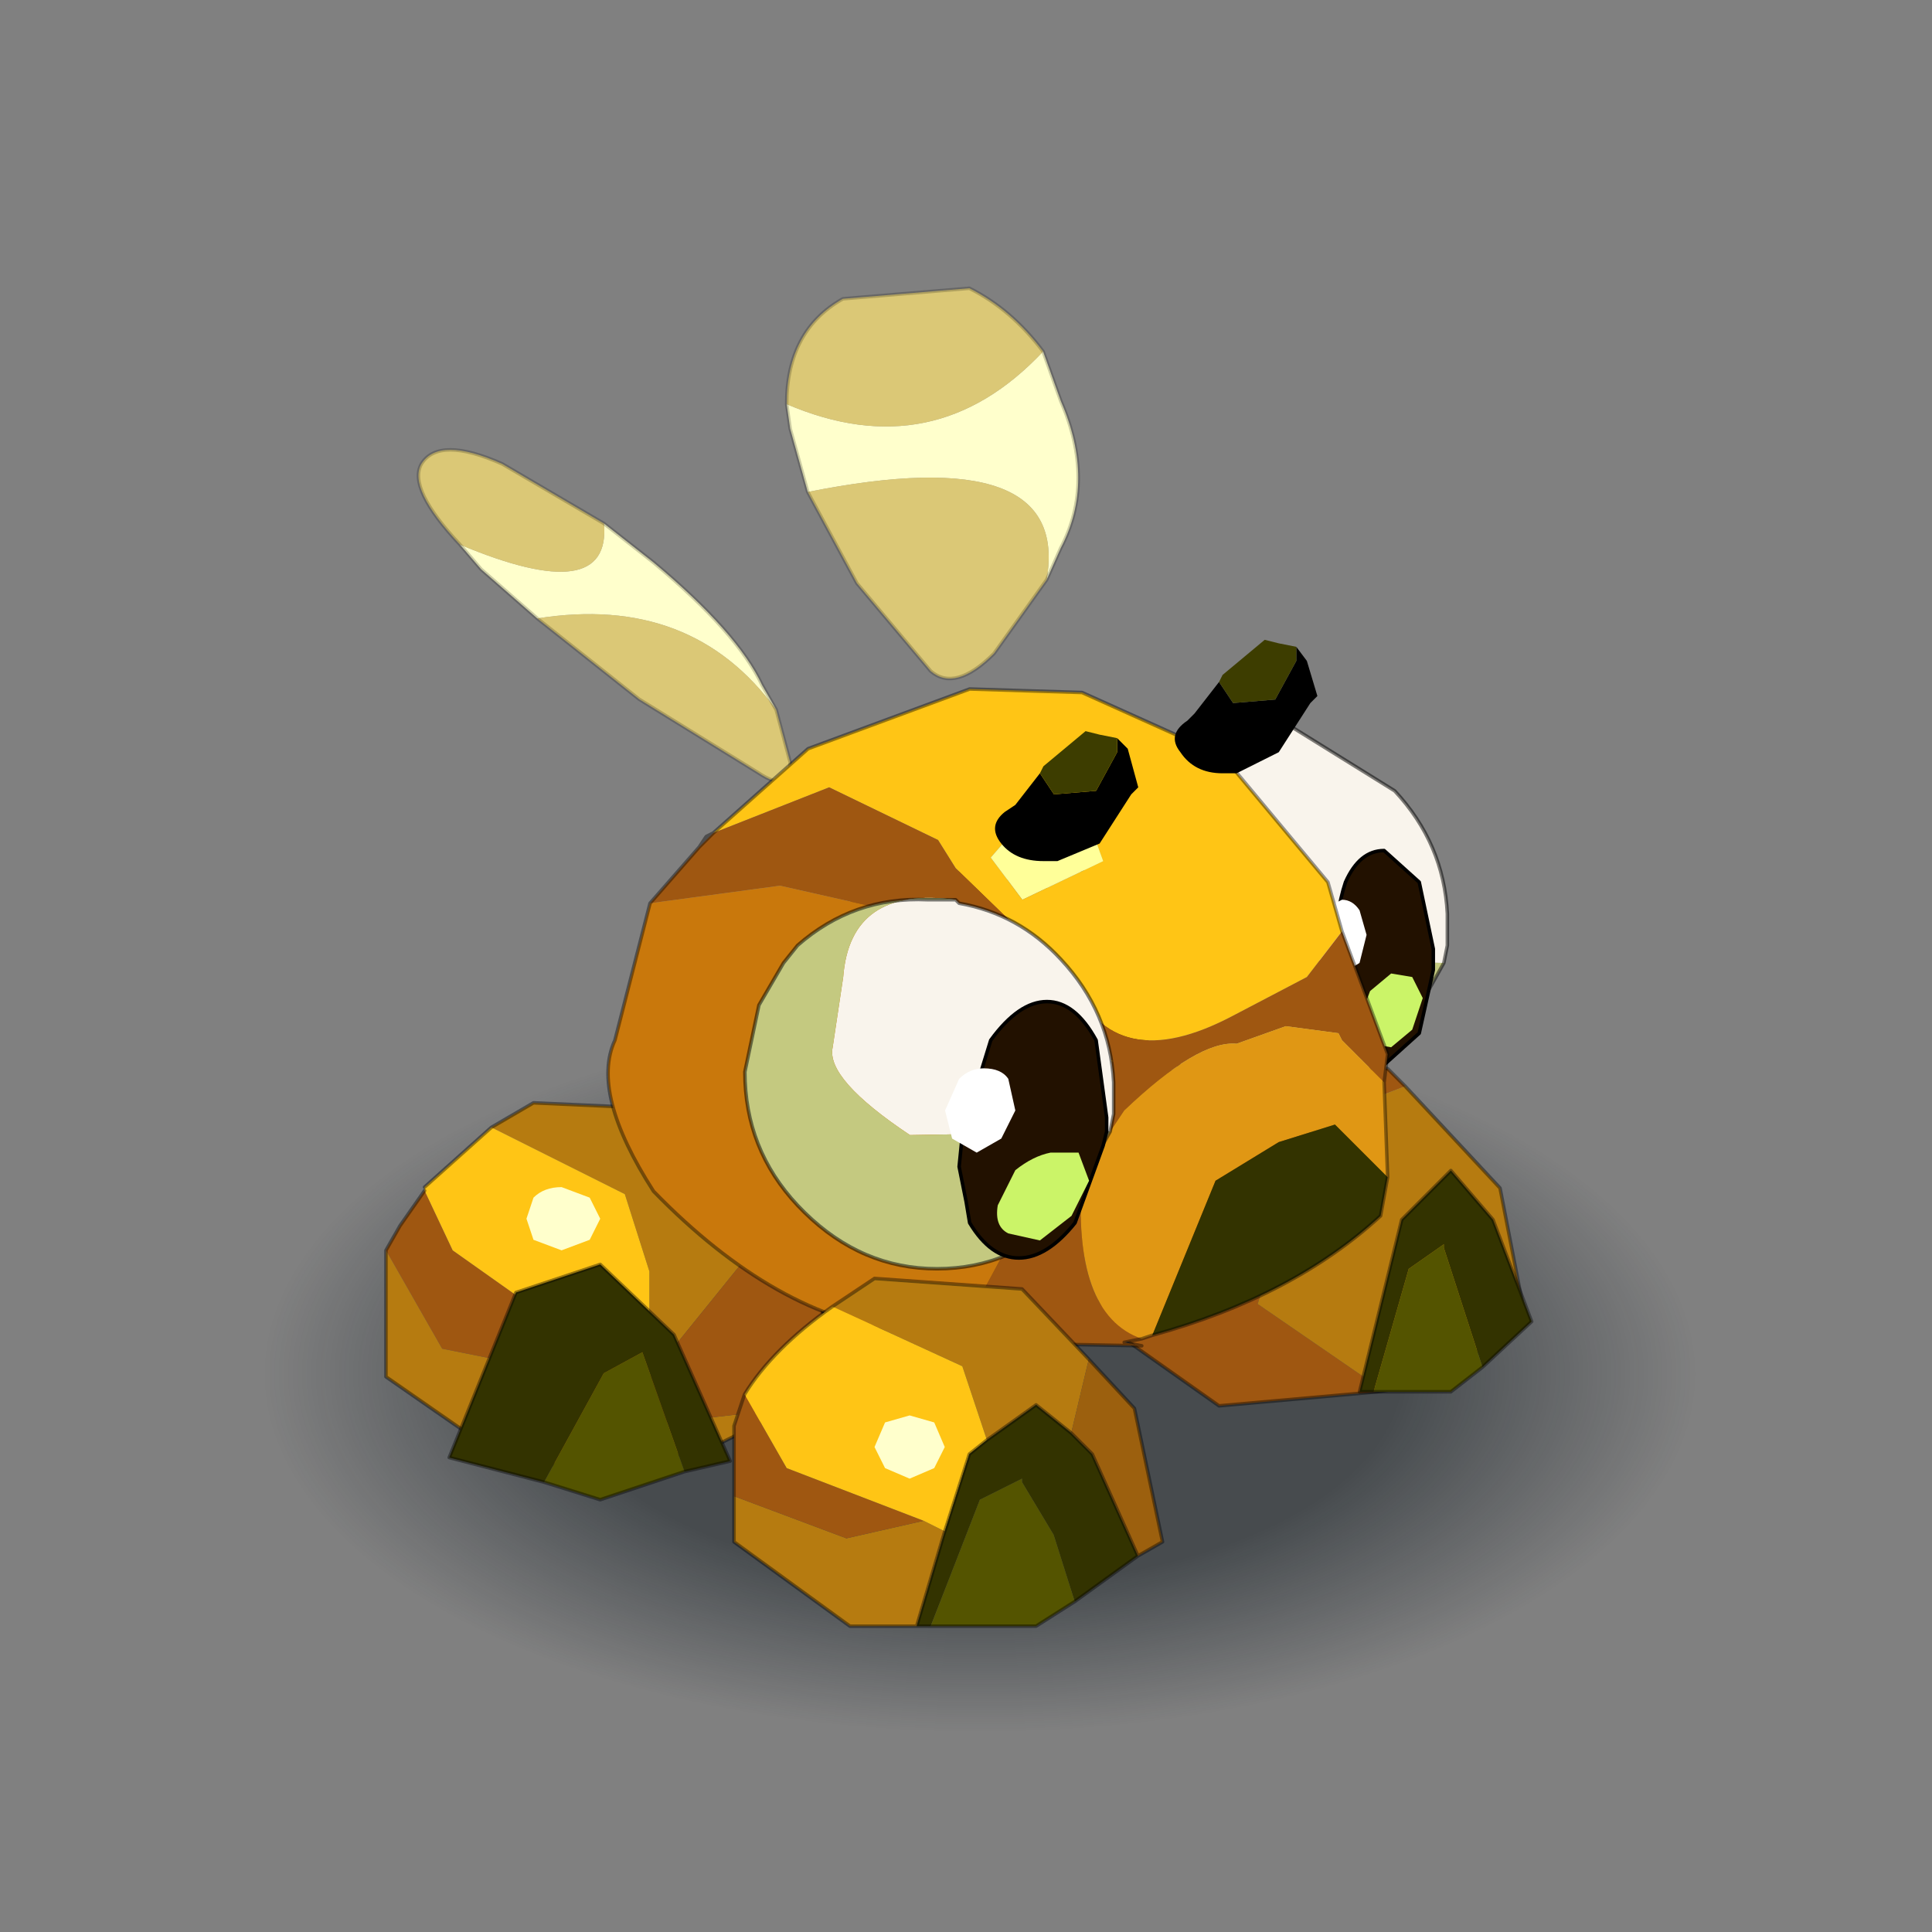 <?xml version="1.0" encoding="UTF-8" standalone="no"?>
<svg xmlns:xlink="http://www.w3.org/1999/xlink" height="440.0px" width="440.0px" xmlns="http://www.w3.org/2000/svg">
  <rect width="100%" height="100%" fill="#808080" stroke="none"/>
  <g transform="matrix(10.0, 0.0, 0.0, 10.0, 0.0, 0.0)">
    <use height="44.0" transform="matrix(0.909, 0.0, 0.0, 0.909, 2.0, 2.0)" width="44.0" xlink:href="#sprite0"/>
  </g>
  <defs>
    <g id="sprite0" transform="matrix(1.0, 0.0, 0.0, 1.0, 0.0, 0.0)">
      <use height="44.0" transform="matrix(1.0, 0.0, 0.0, 1.0, 0.0, 0.0)" width="44.0" xlink:href="#shape0"/>
      <use height="46.35" transform="matrix(0.8, 0.0, 0.0, 0.8, 3.35, 4.67)" width="47.5" xlink:href="#sprite1"/>
    </g>
    <g id="shape0" transform="matrix(1.0, 0.0, 0.0, 1.0, 0.0, 0.0)">
      <path d="M44.0 44.0 L0.0 44.0 0.0 0.0 44.0 0.0 44.0 44.0" fill="#43adca" fill-opacity="0.0" fill-rule="evenodd" stroke="none"/>
    </g>
    <g id="sprite1" transform="matrix(1.0, 0.0, 0.0, 1.0, 23.75, 34.35)">
      <use height="29.5" transform="matrix(1.611, 0.0, 0.0, 0.805, -23.761, -11.78)" width="29.5" xlink:href="#sprite2"/>
      <use height="6.0" transform="matrix(2.2, 0.0, 0.0, 2.2, -7.25, -15.65)" width="6.1" xlink:href="#sprite3"/>
      <use height="5.65" transform="matrix(2.2, 0.0, 0.0, 2.2, -18.6, -8.4)" width="6.4" xlink:href="#sprite4"/>
      <use height="7.2" transform="matrix(2.2, 0.0, 0.0, 2.2, -17.6, -34.35)" width="9.4" xlink:href="#sprite5"/>
      <use height="4.95" transform="matrix(2.2, 0.0, 0.0, 2.2, 3.75, -9.8)" width="6.15" xlink:href="#sprite8"/>
      <use height="10.05" transform="matrix(2.2, 0.0, 0.0, 2.2, -11.65, -22.9)" width="11.95" xlink:href="#sprite9"/>
      <use height="4.95" transform="matrix(2.2, 0.0, 0.0, 2.2, -7.7, -2.9)" width="6.1" xlink:href="#sprite10"/>
    </g>
    <g id="sprite2" transform="matrix(1.0, 0.0, 0.0, 1.0, 14.75, 14.75)">
      <use height="29.5" transform="matrix(1.0, 0.0, 0.0, 1.0, -14.75, -14.75)" width="29.5" xlink:href="#shape1"/>
    </g>
    <g id="shape1" transform="matrix(1.0, 0.0, 0.0, 1.0, 14.75, 14.75)">
      <path d="M10.4 -10.45 Q14.75 -6.1 14.75 0.0 14.75 6.1 10.4 10.4 6.1 14.75 0.0 14.75 -6.1 14.75 -10.45 10.4 -14.75 6.1 -14.75 0.0 -14.75 -6.1 -10.45 -10.45 -6.1 -14.75 0.0 -14.75 6.1 -14.75 10.4 -10.45" fill="url(#gradient0)" fill-rule="evenodd" stroke="none"/>
    </g>
    <radialGradient cx="0" cy="0" gradientTransform="matrix(0.017, 0.0, 0.0, 0.017, 0.0, 0.0)" gradientUnits="userSpaceOnUse" id="gradient0" r="819.2" spreadMethod="pad">
      <stop offset="0.588" stop-color="#0e171d" stop-opacity="0.498"/>
      <stop offset="1.0" stop-color="#101a24" stop-opacity="0.0"/>
    </radialGradient>
    <g id="sprite3" transform="matrix(1.0, 0.0, 0.0, 1.0, 0.0, 0.0)">
      <use height="6.0" transform="matrix(1.0, 0.0, 0.0, 1.0, 0.0, 0.0)" width="6.1" xlink:href="#shape2"/>
    </g>
    <g id="shape2" transform="matrix(1.0, 0.0, 0.0, 1.0, 0.0, 0.0)">
      <path d="M3.85 0.1 Q4.85 0.35 5.45 1.25 L5.7 1.55 6.0 2.3 6.05 3.45 Q5.9 4.7 4.85 5.4 3.85 6.15 2.6 5.95 1.35 5.75 0.55 4.75 0.1 3.95 0.0 3.1 L0.0 2.8 0.0 2.65 0.05 2.6 0.05 2.45 0.05 2.4 0.1 2.3 Q0.35 1.25 1.2 0.6 2.0 0.0 3.0 0.0 L3.05 0.0 3.85 0.15 3.85 0.1" fill="#733f0d" fill-rule="evenodd" stroke="none"/>
    </g>
    <g id="sprite4" transform="matrix(1.0, 0.0, 0.0, 1.0, 0.0, 0.0)">
      <use height="5.65" transform="matrix(1.0, 0.0, 0.0, 1.0, 0.0, 0.0)" width="6.4" xlink:href="#shape3"/>
    </g>
    <g id="shape3" transform="matrix(1.0, 0.0, 0.0, 1.0, 0.0, 0.0)">
      <path d="M5.3 1.2 L5.05 2.3 3.15 4.65 5.75 4.35 4.45 5.0 2.75 5.05 2.7 5.15 2.45 5.15 1.8 5.15 0.0 3.9 0.0 2.1 0.8 3.5 1.55 3.65 1.85 3.2 2.05 3.3 3.15 3.7 3.75 3.15 3.75 2.4 3.4 1.3 1.5 0.35 2.1 0.0 4.3 0.1 5.3 1.2 M2.75 5.05 L2.45 5.15 2.75 5.05" fill="#b67b10" fill-rule="evenodd" stroke="none"/>
      <path d="M5.75 4.4 L5.75 4.35 3.15 4.65 5.05 2.3 5.3 1.2 6.0 1.9 6.4 3.9 5.75 4.4 M0.0 2.1 L0.2 1.75 0.55 1.25 0.95 2.1 2.15 2.95 2.2 3.0 2.05 3.3 1.85 3.2 1.55 3.65 0.8 3.5 0.0 2.1" fill="#9f5711" fill-rule="evenodd" stroke="none"/>
      <path d="M0.55 1.25 L0.55 1.2 1.5 0.35 3.4 1.3 3.75 2.4 3.75 3.15 3.15 3.7 2.05 3.3 2.2 3.0 2.15 2.95 0.95 2.1 0.55 1.25" fill="#ffc515" fill-rule="evenodd" stroke="none"/>
      <path d="M5.75 4.4 L6.4 3.9 6.0 1.9 5.3 1.2 M5.75 4.35 L4.45 5.0 2.75 5.05 M2.7 5.15 L2.45 5.15 1.8 5.15 0.0 3.9 0.0 2.1 0.2 1.75 0.55 1.25 M0.55 1.2 L1.5 0.35 2.1 0.0 4.3 0.1 5.3 1.2 M2.45 5.15 L2.75 5.05" fill="none" stroke="#000000" stroke-linecap="round" stroke-linejoin="round" stroke-opacity="0.4" stroke-width="0.05"/>
      <path d="M3.05 1.65 L2.9 1.95 2.5 2.1 2.1 1.95 2.0 1.65 2.1 1.35 Q2.25 1.2 2.5 1.2 L2.9 1.35 3.05 1.65" fill="#ffffcc" fill-rule="evenodd" stroke="none"/>
      <path d="M2.25 5.4 L3.1 3.85 3.65 3.55 4.25 5.25 3.05 5.65 2.25 5.4" fill="#545400" fill-rule="evenodd" stroke="none"/>
      <path d="M4.25 5.25 L3.65 3.55 3.1 3.85 2.25 5.4 0.9 5.05 1.85 2.7 3.05 2.3 4.1 3.3 4.9 5.1 4.25 5.25" fill="#333300" fill-rule="evenodd" stroke="none"/>
      <path d="M2.25 5.4 L3.05 5.65 4.25 5.25 4.9 5.1 4.1 3.3 3.05 2.3 1.85 2.7 0.9 5.05 2.25 5.4 Z" fill="none" stroke="#000000" stroke-linecap="round" stroke-linejoin="round" stroke-opacity="0.4" stroke-width="0.05"/>
    </g>
    <g id="sprite5" transform="matrix(1.0, 0.0, 0.0, 1.0, 0.0, 0.0)">
      <use height="4.7" transform="matrix(1.0, 0.0, 0.0, 1.0, 0.0, 2.5)" width="5.3" xlink:href="#sprite6"/>
      <use height="5.75" transform="matrix(1.0, 0.0, 0.0, 1.0, 5.25, 0.0)" width="4.15" xlink:href="#sprite7"/>
    </g>
    <g id="sprite6" transform="matrix(1.0, 0.0, 0.0, 1.0, 0.0, 0.0)">
      <use height="4.7" transform="matrix(1.0, 0.0, 0.0, 1.0, 0.0, 0.0)" width="5.3" xlink:href="#shape4"/>
    </g>
    <g id="shape4" transform="matrix(1.0, 0.0, 0.0, 1.0, 0.0, 0.0)">
      <path d="M2.65 1.05 L3.35 1.6 Q4.55 2.6 4.9 3.35 L5.1 3.7 Q3.9 2.05 1.7 2.4 L0.9 1.7 0.6 1.35 Q2.75 2.25 2.65 1.05" fill="#ffffcc" fill-rule="evenodd" stroke="none"/>
      <path d="M2.65 1.05 Q2.75 2.25 0.6 1.35 -0.15 0.55 0.05 0.2 0.3 -0.2 1.2 0.2 L2.65 1.05 M1.7 2.4 Q3.9 2.05 5.1 3.7 L5.3 4.45 Q5.3 4.9 4.85 4.6 L3.15 3.55 1.7 2.4" fill="#fce273" fill-opacity="0.733" fill-rule="evenodd" stroke="none"/>
      <path d="M5.1 3.7 L4.9 3.35 Q4.55 2.6 3.35 1.6 L2.65 1.05 1.2 0.2 Q0.3 -0.2 0.05 0.2 -0.15 0.55 0.6 1.35 L0.9 1.7 1.7 2.4 M5.1 3.7 L5.3 4.45 Q5.3 4.9 4.85 4.6 L3.15 3.55 1.7 2.4" fill="none" stroke="#000000" stroke-linecap="round" stroke-linejoin="round" stroke-opacity="0.2" stroke-width="0.05"/>
    </g>
    <g id="sprite7" transform="matrix(1.0, 0.0, 0.0, 1.0, 0.0, 0.0)">
      <use height="5.75" transform="matrix(1.0, 0.0, 0.0, 1.0, 0.0, 0.0)" width="4.15" xlink:href="#shape5"/>
    </g>
    <g id="shape5" transform="matrix(1.0, 0.0, 0.0, 1.0, 0.0, 0.0)">
      <path d="M3.65 1.1 L3.9 1.8 Q4.4 2.95 3.9 3.9 L3.7 4.35 Q4.05 2.35 0.3 3.1 L0.05 2.2 0.0 1.85 Q2.1 2.75 3.65 1.1" fill="#ffffcc" fill-rule="evenodd" stroke="none"/>
      <path d="M3.65 1.1 Q2.1 2.75 0.0 1.85 0.0 0.8 0.8 0.35 L2.6 0.2 Q3.2 0.5 3.65 1.1 M0.3 3.1 Q4.05 2.35 3.7 4.35 L2.95 5.4 Q2.4 5.95 2.05 5.65 L1.0 4.4 0.3 3.1" fill="#fce273" fill-opacity="0.733" fill-rule="evenodd" stroke="none"/>
      <path d="M3.7 4.35 L3.9 3.9 Q4.4 2.95 3.9 1.8 L3.65 1.1 Q3.2 0.5 2.6 0.2 L0.8 0.35 Q0.0 0.8 0.0 1.85 L0.05 2.2 0.3 3.1 M3.7 4.35 L2.95 5.4 Q2.4 5.95 2.05 5.65 L1.0 4.4 0.3 3.1" fill="none" stroke="#000000" stroke-linecap="round" stroke-linejoin="round" stroke-opacity="0.2" stroke-width="0.05"/>
    </g>
    <g id="sprite8" transform="matrix(1.0, 0.0, 0.0, 1.0, 0.0, 0.0)">
      <use height="4.95" transform="matrix(1.0, 0.0, 0.0, 1.0, 0.0, 0.0)" width="6.15" xlink:href="#shape6"/>
    </g>
    <g id="shape6" transform="matrix(1.0, 0.0, 0.0, 1.0, 0.0, 0.0)">
      <path d="M3.95 4.75 L1.7 4.95 0.0 3.75 0.0 2.1 0.15 1.65 Q0.6 1.0 1.4 0.4 L2.0 0.0 4.1 0.15 4.35 0.4 3.05 0.9 2.25 3.5 3.85 4.6 3.95 4.75" fill="#9f5711" fill-rule="evenodd" stroke="none"/>
      <path d="M3.95 4.75 L3.85 4.6 2.25 3.5 3.05 0.9 4.35 0.4 5.7 1.85 6.05 3.65 6.1 3.75 5.75 3.95 5.7 3.9 4.9 4.6 3.95 4.75 M5.7 3.9 L6.05 3.65 5.7 3.9" fill="#b67b10" fill-rule="evenodd" stroke="none"/>
      <path d="M4.35 0.4 L4.1 0.15 2.0 0.0 1.4 0.4 Q0.6 1.0 0.15 1.65 L0.0 2.1 0.0 3.75 1.7 4.95 3.95 4.75 M4.35 0.4 L5.7 1.85 6.05 3.65 6.1 3.75 5.75 3.95 M5.7 3.9 L4.9 4.6 3.95 4.75 M6.05 3.65 L5.7 3.9" fill="none" stroke="#000000" stroke-linecap="round" stroke-linejoin="round" stroke-opacity="0.4" stroke-width="0.05"/>
      <path d="M3.9 4.75 L3.7 4.75 4.3 2.3 5.0 1.6 5.6 2.3 6.15 3.75 5.45 4.4 4.9 2.7 4.9 2.65 4.4 3.0 3.9 4.75" fill="#333300" fill-rule="evenodd" stroke="none"/>
      <path d="M3.9 4.75 L4.4 3.0 4.9 2.65 4.9 2.7 5.45 4.4 5.0 4.75 3.9 4.75" fill="#545400" fill-rule="evenodd" stroke="none"/>
      <path d="M5.45 4.4 L6.15 3.75 5.6 2.3 5.0 1.6 4.3 2.3 3.7 4.75 3.9 4.75 M5.45 4.4 L5.0 4.75 3.9 4.75" fill="none" stroke="#000000" stroke-linecap="round" stroke-linejoin="round" stroke-opacity="0.4" stroke-width="0.05"/>
    </g>
    <g id="sprite9" transform="matrix(1.0, 0.0, 0.0, 1.0, 0.0, 0.0)">
      <use height="10.05" transform="matrix(1.0, 0.0, 0.0, 1.0, 0.0, 0.0)" width="11.95" xlink:href="#shape7"/>
    </g>
    <g id="shape7" transform="matrix(1.0, 0.0, 0.0, 1.0, 0.0, 0.0)">
      <path d="M9.7 1.25 L9.75 1.25 11.2 2.15 Q11.9 2.9 11.95 3.9 L11.95 4.0 11.95 4.05 11.95 4.15 11.95 4.2 11.95 4.35 11.9 4.6 9.05 4.55 Q7.85 3.7 7.95 3.2 L8.1 2.25 Q8.2 0.95 9.7 1.25" fill="#f9f4ec" fill-rule="evenodd" stroke="none"/>
      <path d="M11.9 4.6 L11.2 5.85 Q10.4 6.55 9.3 6.45 8.25 6.35 7.45 5.5 6.7 4.65 6.7 3.55 L6.9 2.6 7.25 2.0 7.45 1.8 Q8.25 1.1 9.3 1.2 L9.7 1.25 Q8.2 0.95 8.1 2.25 L7.95 3.2 Q7.85 3.7 9.05 4.55 L11.9 4.6" fill="#c4c980" fill-rule="evenodd" stroke="none"/>
      <path d="M11.9 4.6 L11.2 5.85 Q10.4 6.55 9.3 6.45 8.25 6.35 7.45 5.5 6.7 4.65 6.7 3.55 L6.9 2.6 7.25 2.0 7.45 1.8 Q8.25 1.1 9.3 1.2 L9.7 1.25 9.75 1.25 11.2 2.15 Q11.9 2.9 11.95 3.9 L11.95 4.0 11.95 4.05 11.95 4.15 11.95 4.2 11.95 4.35 11.9 4.6 Z" fill="none" stroke="#000000" stroke-linecap="round" stroke-linejoin="round" stroke-opacity="0.502" stroke-width="0.05"/>
      <path d="M11.05 3.0 L11.55 3.45 11.75 4.4 11.75 4.55 11.75 4.7 11.55 5.6 11.05 6.05 Q10.7 6.05 10.5 5.6 L10.4 5.4 10.35 4.95 10.35 4.55 Q10.35 3.9 10.5 3.45 10.7 3.0 11.05 3.0" fill="#221100" fill-rule="evenodd" stroke="none"/>
      <path d="M11.05 3.0 L11.55 3.45 11.75 4.4 11.75 4.55 11.75 4.7 11.55 5.6 11.05 6.05 Q10.7 6.05 10.5 5.6 L10.4 5.4 10.35 4.95 10.35 4.55 Q10.35 3.9 10.5 3.45 10.7 3.0 11.05 3.0 Z" fill="none" stroke="#000000" stroke-linecap="round" stroke-linejoin="round" stroke-width="0.05"/>
      <path d="M10.45 4.75 L10.15 4.6 10.05 4.2 10.15 3.85 10.45 3.7 Q10.6 3.7 10.7 3.85 L10.8 4.2 10.7 4.6 10.45 4.75" fill="#ffffff" fill-rule="evenodd" stroke="none"/>
      <path d="M11.15 5.8 L10.85 5.75 10.7 5.4 10.85 5.0 11.15 4.75 11.45 4.8 11.6 5.1 11.45 5.55 11.15 5.8" fill="#cbf468" fill-rule="evenodd" stroke="none"/>
      <path d="M1.5 2.75 L2.85 1.55 5.15 0.7 6.75 0.75 8.75 1.65 10.25 3.45 10.45 4.15 9.95 4.8 8.9 5.35 Q7.2 6.25 6.6 4.85 L4.95 3.25 4.7 2.85 3.15 2.1 1.5 2.75 M6.85 2.6 L6.1 2.35 5.45 3.1 5.9 3.7 7.05 3.15 6.85 2.6" fill="#ffc515" fill-rule="evenodd" stroke="none"/>
      <path d="M6.85 2.6 L7.05 3.15 5.9 3.7 5.45 3.1 6.1 2.35 6.85 2.6" fill="#ffff99" fill-rule="evenodd" stroke="none"/>
      <path d="M11.05 6.3 L10.45 5.7 10.4 5.6 9.65 5.5 8.95 5.75 Q8.4 5.7 7.35 6.7 L6.75 7.6 Q6.6 9.6 7.6 9.95 L7.35 10.0 7.6 10.05 4.95 10.0 6.0 8.05 5.65 5.1 4.0 3.85 2.45 3.5 0.6 3.75 1.3 2.95 1.5 2.75 3.15 2.1 4.7 2.85 4.95 3.25 6.6 4.85 Q7.2 6.25 8.9 5.35 L9.95 4.8 10.45 4.15 11.1 5.9 11.05 6.3 M7.2 6.0 L6.55 5.65 6.55 5.7 7.15 6.0 7.2 6.0" fill="#9f5711" fill-rule="evenodd" stroke="none"/>
      <path d="M0.6 3.75 L2.45 3.5 4.0 3.85 5.65 5.1 6.0 8.05 4.95 10.0 4.2 9.85 Q2.4 9.65 0.65 7.85 -0.25 6.45 0.1 5.7 L0.6 3.75" fill="#c9780c" fill-rule="evenodd" stroke="none"/>
      <path d="M11.1 7.65 L10.35 6.9 9.55 7.15 8.65 7.7 7.75 9.9 7.6 9.95 Q6.6 9.6 6.75 7.6 L7.35 6.7 Q8.4 5.7 8.95 5.75 L9.65 5.5 10.4 5.6 10.45 5.7 11.05 6.3 11.1 7.65 M7.2 6.0 L7.15 6.0 6.55 5.7 6.55 5.65 7.2 6.0" fill="#e09714" fill-rule="evenodd" stroke="none"/>
      <path d="M7.75 9.9 L8.65 7.7 9.55 7.15 10.35 6.9 11.1 7.65 11.0 8.2 Q9.75 9.35 7.75 9.9" fill="#333300" fill-rule="evenodd" stroke="none"/>
      <path d="M11.1 7.65 L11.05 6.3 M7.6 9.95 L7.75 9.9 Q9.75 9.35 11.0 8.2 L11.1 7.65 M10.45 4.15 L11.1 5.9 11.05 6.3 M1.5 2.75 L2.85 1.55 5.15 0.7 6.75 0.75 8.75 1.65 10.25 3.45 10.45 4.15 M1.5 2.75 L1.3 2.95 0.6 3.75 M4.95 10.0 L7.6 10.05 7.35 10.0 7.6 9.95 M1.3 2.95 L1.4 2.8 1.5 2.75 M4.95 10.0 L4.2 9.85 Q2.4 9.65 0.65 7.85 -0.25 6.45 0.1 5.7 L0.6 3.75" fill="none" stroke="#000000" stroke-linecap="round" stroke-linejoin="round" stroke-opacity="0.4" stroke-width="0.05"/>
      <path d="M4.95 3.7 L5.0 3.75 Q5.85 3.9 6.45 4.55 7.15 5.3 7.2 6.3 L7.2 6.4 7.2 6.45 7.2 6.55 7.2 6.6 7.2 6.75 7.15 7.0 4.3 7.05 Q3.1 6.25 3.2 5.8 L3.35 4.8 Q3.45 3.5 4.95 3.7" fill="#f9f4ec" fill-rule="evenodd" stroke="none"/>
      <path d="M7.15 7.0 L6.45 8.25 Q5.65 9.0 4.55 8.95 3.5 8.9 2.7 8.05 1.95 7.25 1.95 6.15 L2.15 5.2 2.5 4.6 2.7 4.35 Q3.5 3.65 4.55 3.7 L4.95 3.7 Q3.45 3.5 3.35 4.8 L3.2 5.8 Q3.1 6.25 4.3 7.05 L7.15 7.0" fill="#c4c980" fill-rule="evenodd" stroke="none"/>
      <path d="M7.15 7.0 L6.45 8.25 Q5.65 9.0 4.55 8.95 3.5 8.9 2.7 8.05 1.95 7.25 1.95 6.15 L2.15 5.2 2.5 4.6 2.7 4.35 Q3.5 3.65 4.55 3.7 L4.95 3.7 5.0 3.75 Q5.85 3.9 6.45 4.55 7.15 5.3 7.2 6.3 L7.2 6.4 7.2 6.45 7.2 6.55 7.2 6.6 7.2 6.75 7.15 7.0 Z" fill="none" stroke="#000000" stroke-linecap="round" stroke-linejoin="round" stroke-opacity="0.502" stroke-width="0.05"/>
      <path d="M6.25 5.15 Q6.65 5.15 6.95 5.7 L7.1 6.8 7.1 7.0 7.05 7.2 6.65 8.3 Q6.25 8.8 5.85 8.8 5.45 8.8 5.15 8.3 L5.1 8.0 5.0 7.5 5.05 7.0 5.45 5.7 Q5.85 5.15 6.25 5.15" fill="#221100" fill-rule="evenodd" stroke="none"/>
      <path d="M6.25 5.15 Q6.65 5.15 6.95 5.7 L7.1 6.8 7.1 7.0 7.05 7.2 6.65 8.3 Q6.25 8.8 5.85 8.8 5.45 8.8 5.15 8.3 L5.1 8.0 5.0 7.5 5.05 7.0 5.45 5.7 Q5.85 5.15 6.25 5.15 Z" fill="none" stroke="#000000" stroke-linecap="round" stroke-linejoin="round" stroke-width="0.05"/>
      <path d="M5.25 7.3 L4.9 7.1 4.8 6.7 5.0 6.25 Q5.15 6.1 5.35 6.1 5.6 6.1 5.7 6.25 L5.8 6.7 5.6 7.1 5.25 7.3" fill="#ffffff" fill-rule="evenodd" stroke="none"/>
      <path d="M6.15 8.55 L5.7 8.45 Q5.5 8.35 5.55 8.05 L5.8 7.55 Q6.05 7.35 6.3 7.3 L6.7 7.3 6.85 7.7 6.6 8.2 6.15 8.55" fill="#cbf468" fill-rule="evenodd" stroke="none"/>
      <path d="M7.25 1.4 L7.4 1.55 7.55 2.1 7.45 2.2 7.0 2.9 6.4 3.15 6.2 3.15 Q5.8 3.15 5.6 2.9 5.4 2.65 5.65 2.45 L5.8 2.35 6.15 1.9 6.35 2.2 6.95 2.15 7.25 1.6 7.25 1.4" fill="#000000" fill-rule="evenodd" stroke="none"/>
      <path d="M7.25 1.4 L7.25 1.6 6.95 2.15 6.35 2.2 6.15 1.9 6.2 1.8 6.8 1.3 7.0 1.35 7.25 1.4" fill="#3d3d00" fill-rule="evenodd" stroke="none"/>
      <path d="M9.8 0.1 L9.95 0.3 10.1 0.8 10.0 0.9 9.55 1.6 8.95 1.9 8.75 1.9 Q8.35 1.9 8.15 1.6 7.95 1.35 8.25 1.15 L8.35 1.05 8.7 0.6 8.9 0.9 9.5 0.85 9.8 0.3 9.8 0.1" fill="#000000" fill-rule="evenodd" stroke="none"/>
      <path d="M9.8 0.1 L9.8 0.3 9.5 0.85 8.9 0.9 8.7 0.6 8.75 0.5 9.35 0.0 9.55 0.05 9.8 0.1" fill="#3d3d00" fill-rule="evenodd" stroke="none"/>
    </g>
    <g id="sprite10" transform="matrix(1.0, 0.0, 0.0, 1.0, 0.0, 0.0)">
      <use height="4.95" transform="matrix(1.0, 0.0, 0.0, 1.0, 0.0, 0.0)" width="6.1" xlink:href="#shape8"/>
    </g>
    <g id="shape8" transform="matrix(1.0, 0.0, 0.0, 1.0, 0.0, 0.0)">
      <path d="M2.6 4.95 L1.65 4.95 0.0 3.75 0.0 3.1 1.6 3.7 2.7 3.45 3.0 3.6 2.6 4.95 M1.4 0.4 L2.0 0.0 4.1 0.15 5.05 1.15 4.8 2.2 4.3 1.8 3.6 2.3 3.25 1.25 1.4 0.4" fill="#b67b10" fill-rule="evenodd" stroke="none"/>
      <path d="M2.7 3.45 L1.6 3.7 0.0 3.1 0.0 2.1 0.15 1.65 0.75 2.7 2.7 3.45" fill="#9f5711" fill-rule="evenodd" stroke="none"/>
      <path d="M3.0 3.6 L2.7 3.45 0.75 2.7 0.15 1.65 Q0.55 1.0 1.4 0.4 L3.25 1.25 3.6 2.3 3.35 2.5 3.0 3.6" fill="#ffc515" fill-rule="evenodd" stroke="none"/>
      <path d="M2.6 4.95 L3.0 3.6 3.35 2.5 3.6 2.3 4.3 1.8 4.8 2.2 5.1 2.5 5.75 3.95 4.85 4.6 4.55 3.65 4.1 2.9 4.1 2.85 3.5 3.15 2.8 4.95 2.6 4.95" fill="#333300" fill-rule="evenodd" stroke="none"/>
      <path d="M5.05 1.15 L5.7 1.85 6.1 3.75 5.75 3.95 5.1 2.5 4.8 2.2 5.05 1.15" fill="#9c600e" fill-rule="evenodd" stroke="none"/>
      <path d="M4.85 4.6 L4.3 4.95 2.8 4.95 3.5 3.15 4.1 2.85 4.1 2.9 4.55 3.65 4.85 4.6" fill="#545400" fill-rule="evenodd" stroke="none"/>
      <path d="M0.0 3.1 L0.0 3.75 1.65 4.95 2.6 4.95 3.0 3.6 M0.0 3.1 L0.0 2.1 0.15 1.65 Q0.55 1.0 1.4 0.4 L2.0 0.0 4.1 0.15 5.05 1.15 5.7 1.85 6.1 3.75 5.75 3.95 4.85 4.6 4.3 4.95 2.8 4.95 2.6 4.95 M3.6 2.3 L4.3 1.8 4.8 2.2 M3.6 2.3 L3.35 2.5 3.0 3.6 M5.75 3.95 L5.1 2.5 4.8 2.2" fill="none" stroke="#000000" stroke-linecap="round" stroke-linejoin="round" stroke-opacity="0.4" stroke-width="0.05"/>
      <path d="M2.85 2.7 L2.5 2.85 2.15 2.7 2.0 2.4 2.15 2.05 2.5 1.95 2.85 2.05 3.0 2.4 2.85 2.7" fill="#ffffcc" fill-rule="evenodd" stroke="none"/>
    </g>
  </defs>
</svg>
